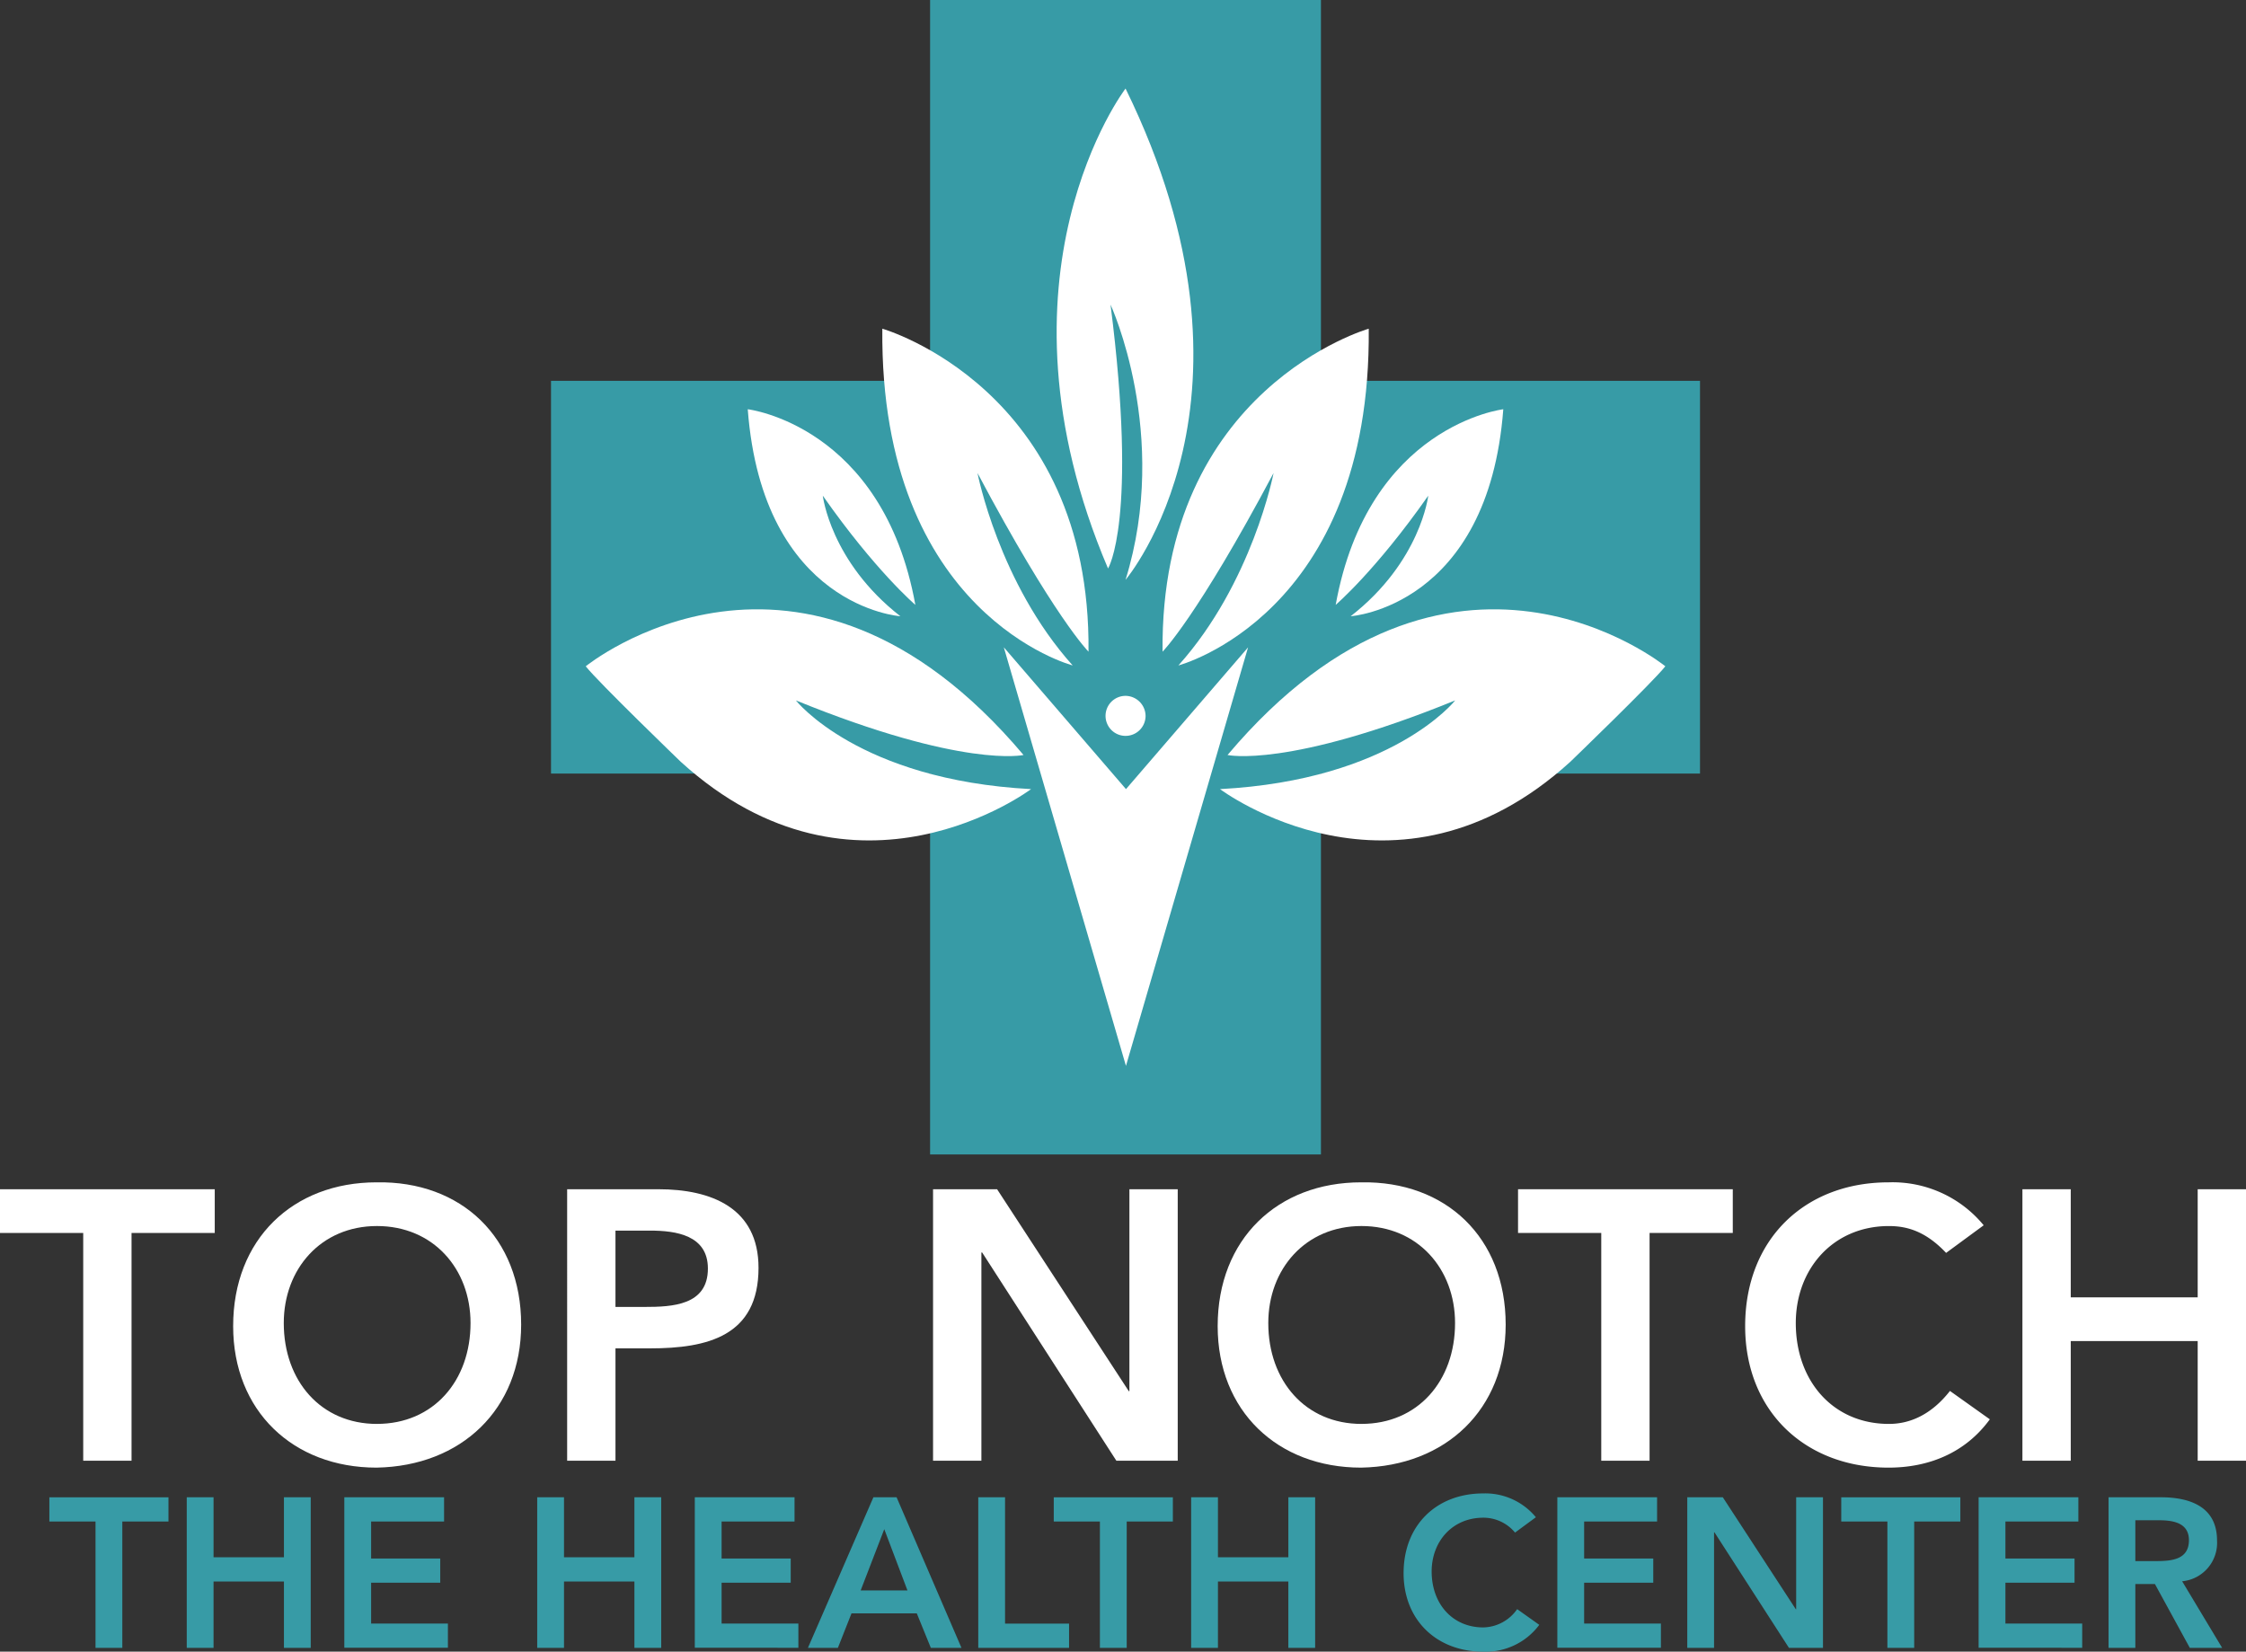 <svg xmlns="http://www.w3.org/2000/svg" width="343.058" height="252.303" viewBox="0 0 343.058 252.303">
  <rect x="0" y="0" width="343.058" height="252.303" fill="#333333" stroke="none"/>
  <g id="Top_Notch_Logo_Vertical" data-name="Top Notch Logo Vertical" transform="translate(-51.341 -173.886)">
    <g id="Group_12" data-name="Group 12" transform="translate(135.511 173.886)">
      <g id="Group_11" data-name="Group 11">
        <path id="Path_54" data-name="Path 54" d="M351.488,232.062h-57.9V173.886h-59.7v58.176h-57.9v59.994h57.9v58.176h59.7V292.056h57.9Z" transform="translate(-175.995 -173.886)" fill="#379ba6" fill-rule="evenodd"/>
      </g>
    </g>
    <g id="Group_13" data-name="Group 13" transform="translate(51.341 354.49)">
      <path id="Path_55" data-name="Path 55" d="M64.052,449.6H51.341v-6.678h32.8V449.6H71.433v34.794h-7.38Z" transform="translate(-51.341 -441.863)" fill="#fff"/>
      <path id="Path_56" data-name="Path 56" d="M125.988,441.359c12.945-.234,22.083,8.435,22.083,21.732,0,12.945-9.138,21.615-22.083,21.849-12.769,0-21.907-8.669-21.907-21.614C104.081,450.027,113.219,441.359,125.988,441.359Zm.058,36.9c8.611,0,14.293-6.561,14.293-15.406,0-8.259-5.682-14.819-14.293-14.819-8.552,0-14.233,6.561-14.233,14.819C111.813,471.7,117.495,478.262,126.046,478.262Z" transform="translate(-68.469 -441.354)" fill="#fff"/>
      <path id="Path_57" data-name="Path 57" d="M179.633,442.922h13.942c8.025,0,15.289,2.812,15.289,12.008,0,10.427-7.791,12.3-16.577,12.3h-5.272v17.162h-7.381ZM191.466,460.9c4.218,0,9.666-.234,9.666-5.858,0-5.1-4.863-5.8-8.846-5.8h-5.272V460.9Z" transform="translate(-93.006 -441.863)" fill="#fff"/>
      <path id="Path_58" data-name="Path 58" d="M262.4,442.922h9.782l20.092,30.812.117.117h-.117l.117-.117V442.922h7.381v41.472H290.4l-20.5-31.808h-.117v31.808H262.4Z" transform="translate(-119.884 -441.863)" fill="#fff"/>
      <path id="Path_59" data-name="Path 59" d="M348.692,441.359c12.946-.234,22.084,8.435,22.084,21.732,0,12.945-9.139,21.615-22.084,21.849-12.77,0-21.907-8.669-21.907-21.614C326.785,450.027,335.922,441.359,348.692,441.359Zm.059,36.9c8.611,0,14.293-6.561,14.293-15.406,0-8.259-5.682-14.819-14.293-14.819-8.553,0-14.234,6.561-14.234,14.819C334.516,471.7,340.2,478.262,348.75,478.262Z" transform="translate(-140.796 -441.354)" fill="#fff"/>
      <path id="Path_60" data-name="Path 60" d="M407.442,449.6H394.73v-6.678h32.8V449.6H414.822v34.794h-7.38Z" transform="translate(-162.862 -441.863)" fill="#fff"/>
      <path id="Path_61" data-name="Path 61" d="M476.8,452.139c-3.045-3.222-5.857-4.1-8.727-4.1-8.552,0-14.233,6.561-14.233,14.819,0,8.845,5.681,15.406,14.233,15.406,3.339,0,6.561-1.523,9.314-5.037l6.091,4.335c-3.749,5.154-9.372,7.38-15.464,7.38-12.77,0-21.908-8.669-21.908-21.614,0-13.3,9.138-21.966,21.908-21.966a18.022,18.022,0,0,1,14.526,6.56Z" transform="translate(-179.548 -441.356)" fill="#fff"/>
      <path id="Path_62" data-name="Path 62" d="M508.824,442.922h7.382v16.519h19.389V442.922h7.38v41.472h-7.38V466.118H516.206v18.277h-7.382Z" transform="translate(-199.916 -441.863)" fill="#fff"/>
    </g>
    <g id="Group_14" data-name="Group 14" transform="translate(58.881 402.021)">
      <path id="Path_63" data-name="Path 63" d="M69.556,516.315H62.507v-3.7H80.7v3.7H73.649v19.3H69.556Z" transform="translate(-62.507 -512.028)" fill="#379ba6"/>
      <path id="Path_64" data-name="Path 64" d="M93.583,512.611h4.093v9.161h10.752v-9.161h4.093v23h-4.093V525.476H97.676v10.135H93.583Z" transform="translate(-72.599 -512.028)" fill="#379ba6"/>
      <path id="Path_65" data-name="Path 65" d="M129.229,512.611h15.235v3.7H133.322v5.653H143.88v3.7H133.322v6.237H145.05v3.7H129.229Z" transform="translate(-84.176 -512.028)" fill="#379ba6"/>
      <path id="Path_66" data-name="Path 66" d="M172.86,512.611h4.093v9.161h10.752v-9.161H191.8v23h-4.093V525.476H176.953v10.135H172.86Z" transform="translate(-98.346 -512.028)" fill="#379ba6"/>
      <path id="Path_67" data-name="Path 67" d="M208.505,512.611h15.236v3.7H212.6v5.653h10.557v3.7H212.6v6.237h11.727v3.7H208.505Z" transform="translate(-109.922 -512.028)" fill="#379ba6"/>
      <path id="Path_68" data-name="Path 68" d="M244.1,512.611h3.541l9.908,23h-4.679l-2.143-5.263h-9.974l-2.078,5.263H234.1Zm5.2,14.229-3.541-9.355-3.605,9.355Z" transform="translate(-118.234 -512.028)" fill="#379ba6"/>
      <path id="Path_69" data-name="Path 69" d="M272.63,512.611h4.092v19.3H286.5v3.7H272.63Z" transform="translate(-130.748 -512.028)" fill="#379ba6"/>
      <path id="Path_70" data-name="Path 70" d="M296.756,516.315h-7.049v-3.7H307.9v3.7H300.85v19.3h-4.094Z" transform="translate(-136.294 -512.028)" fill="#379ba6"/>
      <path id="Path_71" data-name="Path 71" d="M320.783,512.611h4.094v9.161h10.752v-9.161h4.093v23h-4.093V525.476H324.877v10.135h-4.094Z" transform="translate(-146.386 -512.028)" fill="#379ba6"/>
      <path id="Path_72" data-name="Path 72" d="M385.862,517.724a6.268,6.268,0,0,0-4.84-2.274c-4.744,0-7.895,3.637-7.895,8.218,0,4.906,3.151,8.543,7.895,8.543a6.462,6.462,0,0,0,5.165-2.793l3.378,2.4a10.177,10.177,0,0,1-8.576,4.093c-7.081,0-12.149-4.807-12.149-11.987,0-7.374,5.068-12.181,12.149-12.181a10,10,0,0,1,8.057,3.637Z" transform="translate(-161.993 -511.747)" fill="#379ba6"/>
      <path id="Path_73" data-name="Path 73" d="M403.619,512.611h15.236v3.7H407.713v5.653H418.27v3.7H407.713v6.237H419.44v3.7H403.619Z" transform="translate(-173.289 -512.028)" fill="#379ba6"/>
      <path id="Path_74" data-name="Path 74" d="M433.013,512.611h5.425L449.581,529.7l.064.065h-.064l.064-.065V512.611h4.094v23h-5.2l-11.37-17.638h-.065v17.638h-4.093Z" transform="translate(-182.835 -512.028)" fill="#379ba6"/>
      <path id="Path_75" data-name="Path 75" d="M474.889,516.315H467.84v-3.7h18.191v3.7h-7.049v19.3h-4.093Z" transform="translate(-194.145 -512.028)" fill="#379ba6"/>
      <path id="Path_76" data-name="Path 76" d="M498.916,512.611h15.235v3.7H503.009v5.653h10.557v3.7H503.009v6.237h11.727v3.7H498.916Z" transform="translate(-204.238 -512.028)" fill="#379ba6"/>
      <path id="Path_77" data-name="Path 77" d="M528.308,512.611H536.3c4.417,0,8.576,1.43,8.576,6.595a5.893,5.893,0,0,1-5.328,6.237l6.108,10.168h-4.939l-5.328-9.746H532.4v9.746h-4.093Zm7.277,9.746c2.306,0,5-.2,5-3.184,0-2.729-2.534-3.053-4.645-3.053H532.4v6.237Z" transform="translate(-213.783 -512.028)" fill="#379ba6"/>
    </g>
    <g id="Group_15" data-name="Group 15" transform="translate(140.81 187.41)">
      <path id="Path_78" data-name="Path 78" d="M297.069,341.985l-18.661-21.665,18.657,63.945,18.652-63.933Z" transform="translate(-214.554 -234.967)" fill="#fff"/>
      <path id="Path_79" data-name="Path 79" d="M307.535,334.435a3.057,3.057,0,1,1-3.057-3.127A3.094,3.094,0,0,1,307.535,334.435Z" transform="translate(-222.028 -238.536)" fill="#fff"/>
      <path id="Path_80" data-name="Path 80" d="M251.859,339.195s-26.747,20.154-53.5-4.17c0,0-12.609-12.161-14.52-14.593,0,0,32.862-26.754,66.871,13.552,0,0-9.171,2.084-34.773-8.34C215.94,325.644,225.494,337.8,251.859,339.195Z" transform="translate(-183.842 -232.177)" fill="#fff"/>
      <path id="Path_81" data-name="Path 81" d="M243.8,298.089s-21.017-1.39-23.31-31.618c0,0,20.634,2.432,25.6,29.881,0,0-6.114-5.213-14.139-16.679C231.958,279.673,233.106,289.749,243.8,298.089Z" transform="translate(-195.746 -217.479)" fill="#fff"/>
      <path id="Path_82" data-name="Path 82" d="M280,299.686s-29.476-7.7-29.073-51.44c0,0,31.9,9.1,31.494,49.34,0,0-5.249-5.249-16.958-27.294C265.465,270.292,268.7,287.09,280,299.686Z" transform="translate(-205.628 -211.56)" fill="#fff"/>
      <path id="Path_83" data-name="Path 83" d="M327.315,339.195s26.748,20.154,53.5-4.17c0,0,12.609-12.161,14.52-14.593,0,0-32.862-26.754-66.871,13.552,0,0,9.17,2.084,34.773-8.34C363.235,325.644,353.682,337.8,327.315,339.195Z" transform="translate(-230.437 -232.177)" fill="#fff"/>
      <path id="Path_84" data-name="Path 84" d="M355.77,298.089s21.018-1.39,23.31-31.618c0,0-20.633,2.432-25.6,29.881,0,0,6.114-5.213,14.139-16.679C367.618,279.673,366.47,289.749,355.77,298.089Z" transform="translate(-238.934 -217.479)" fill="#fff"/>
      <path id="Path_85" data-name="Path 85" d="M316.736,299.686s29.476-7.7,29.074-51.44c0,0-31.9,9.1-31.495,49.34,0,0,5.248-5.249,16.958-27.294C331.273,270.292,328.04,287.09,316.736,299.686Z" transform="translate(-226.214 -211.56)" fill="#fff"/>
      <path id="Path_86" data-name="Path 86" d="M300.884,268.965s23.31-27.448,0-75.05c0,0-21.78,28.492-2.675,73.315,0,0,4.584-7.3.382-40.307C298.592,226.923,307.762,246.728,300.884,268.965Z" transform="translate(-218.435 -193.915)" fill="#fff"/>
    </g>
  </g>
</svg>
